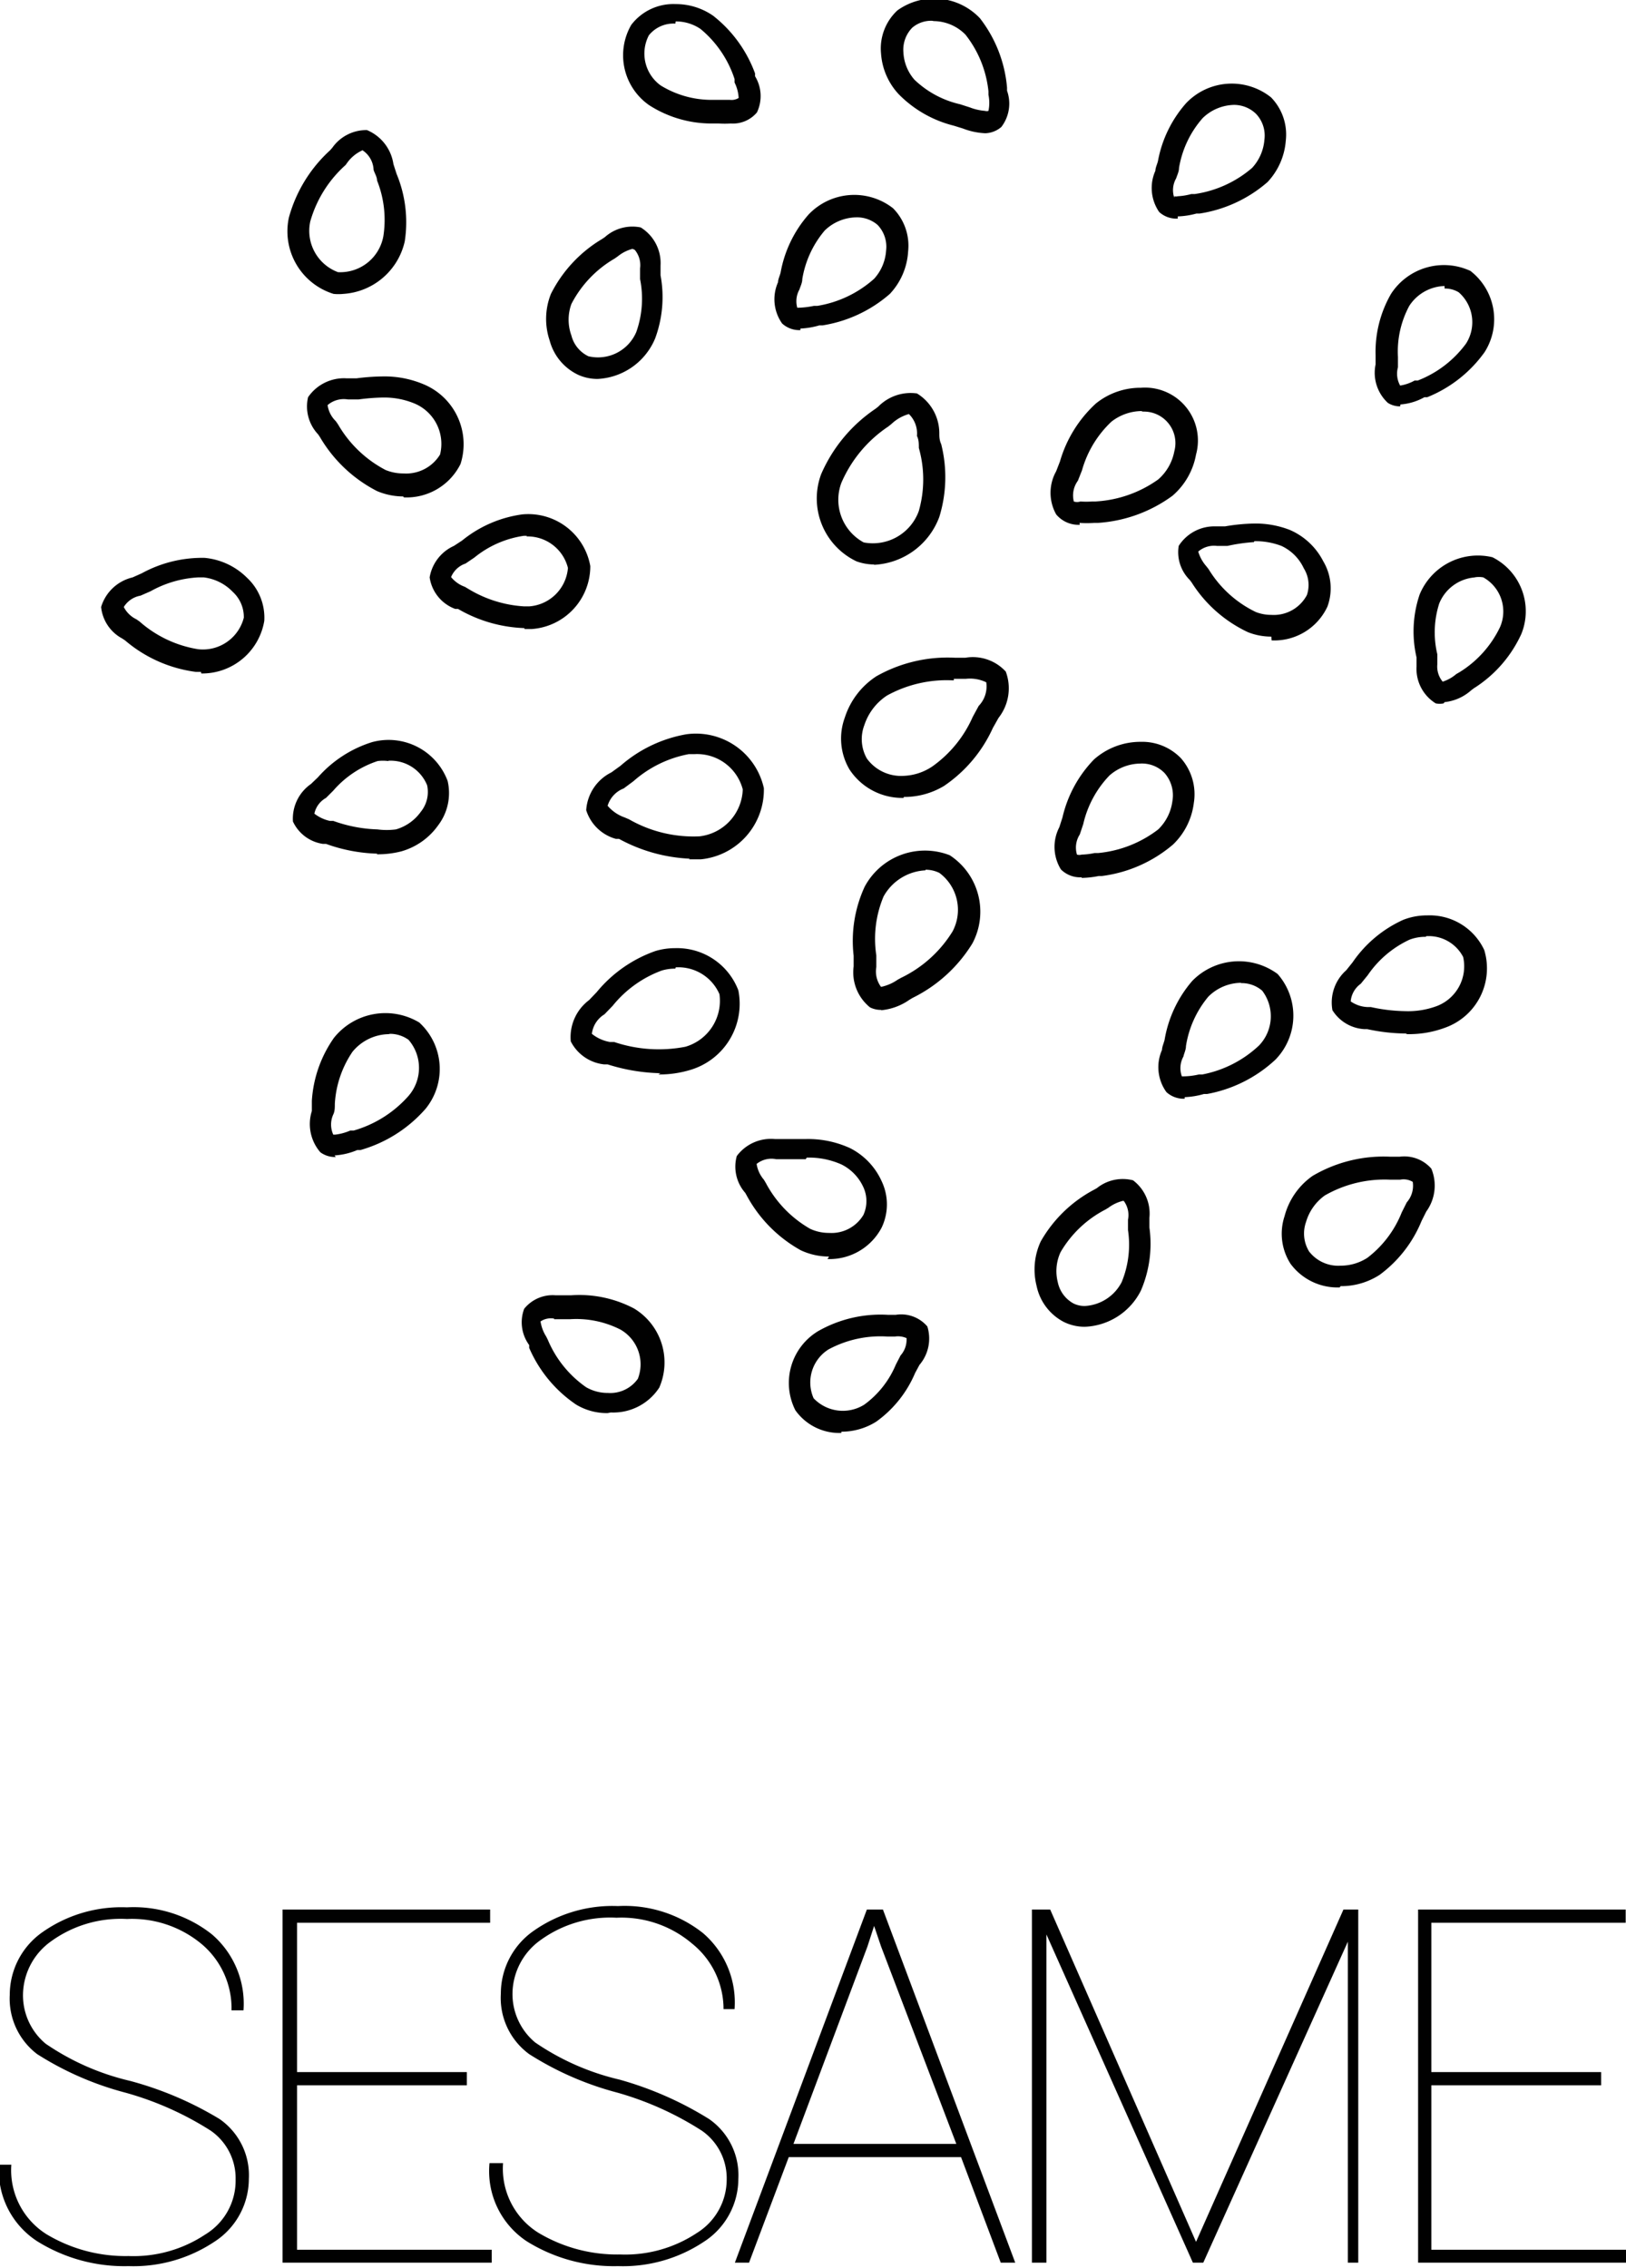 <svg id="Layer_1" data-name="Layer 1" xmlns="http://www.w3.org/2000/svg" viewBox="0 0 51.62 72"><defs><style>.cls-1{fill:#010101;}</style></defs><title>sesame_icon</title><path class="cls-1" d="M15.51,75.86a1.84,1.84,0,0,0-.79-1.55A10,10,0,0,0,12,73.1a9.87,9.87,0,0,1-2.79-1.22A2.21,2.21,0,0,1,8.34,70a2.43,2.43,0,0,1,1.05-2,4.35,4.35,0,0,1,2.67-.78,4,4,0,0,1,2.7.86,2.9,2.9,0,0,1,1,2.41v0H15.38a2.67,2.67,0,0,0-.92-2.08,3.46,3.46,0,0,0-2.4-.82,3.76,3.76,0,0,0-2.41.71,2.11,2.11,0,0,0-.89,1.68,2,2,0,0,0,.72,1.57,7.93,7.93,0,0,0,2.68,1.18A10.94,10.94,0,0,1,15,73.94a2.17,2.17,0,0,1,.93,1.9,2.38,2.38,0,0,1-1.1,2,4.63,4.63,0,0,1-2.72.77,5.22,5.22,0,0,1-2.9-.79A2.67,2.67,0,0,1,8,75.39v0H8.39a2.4,2.4,0,0,0,1.12,2.21,4.87,4.87,0,0,0,2.6.69,4.11,4.11,0,0,0,2.43-.68A2,2,0,0,0,15.51,75.86Z" transform="translate(-8.03 -6.67)"/><path class="cls-1" d="M22.85,72.87H17.46v5.22h6.18V78.5H17V67.29h6.59v0.42H17.46v4.74h5.39v0.42Z" transform="translate(-8.03 -6.67)"/><path class="cls-1" d="M31.1,75.86a1.84,1.84,0,0,0-.79-1.55,10,10,0,0,0-2.69-1.21,9.87,9.87,0,0,1-2.79-1.22,2.21,2.21,0,0,1-.9-1.92,2.43,2.43,0,0,1,1.05-2,4.35,4.35,0,0,1,2.67-.78,4,4,0,0,1,2.7.86,2.9,2.9,0,0,1,1,2.41v0H31A2.67,2.67,0,0,0,30,68.37a3.46,3.46,0,0,0-2.4-.82,3.76,3.76,0,0,0-2.41.71,2.11,2.11,0,0,0-.89,1.68,2,2,0,0,0,.72,1.57,7.93,7.93,0,0,0,2.68,1.18,10.94,10.94,0,0,1,2.84,1.25,2.17,2.17,0,0,1,.93,1.9,2.38,2.38,0,0,1-1.1,2,4.63,4.63,0,0,1-2.72.77,5.22,5.22,0,0,1-2.9-.79,2.67,2.67,0,0,1-1.18-2.48v0H24a2.4,2.4,0,0,0,1.12,2.21,4.87,4.87,0,0,0,2.6.69,4.11,4.11,0,0,0,2.43-.68A2,2,0,0,0,31.1,75.86Z" transform="translate(-8.03 -6.67)"/><path class="cls-1" d="M38.54,75.15H33.07L31.81,78.5H31.36l4.19-11.21h0.51l4.2,11.21H39.8Zm-5.32-.42h5.17L36,68.46l-0.22-.65h0l-0.21.65Z" transform="translate(-8.03 -6.67)"/><path class="cls-1" d="M46,77.84h0l4.68-10.55h0.47V78.5H50.82V68.31h0L46.23,78.5H45.9L41.25,68.08h0V78.5H40.79V67.29h0.58Z" transform="translate(-8.03 -6.67)"/><path class="cls-1" d="M58.86,72.87H53.47v5.22h6.18V78.5H53.05V67.29h6.59v0.42H53.47v4.74h5.39v0.42Z" transform="translate(-8.03 -6.67)"/><path class="cls-1" d="M34.35,46.56h0a2.1,2.1,0,0,1-.9-0.2,4.34,4.34,0,0,1-1.71-1.73l-0.05-.09a1.26,1.26,0,0,1-.27-1.17,1.35,1.35,0,0,1,1.21-.54l0.32,0c0.2,0,.42,0,0.66,0a3.2,3.2,0,0,1,1.41.29,2.18,2.18,0,0,1,1,1.05,1.71,1.71,0,0,1,0,1.47,1.87,1.87,0,0,1-1.72,1h0Zm-0.74-3.09c-0.22,0-.42,0-0.6,0l-0.34,0a0.75,0.75,0,0,0-.62.15,1,1,0,0,0,.23.5l0.06,0.1a3.64,3.64,0,0,0,1.41,1.46,1.41,1.41,0,0,0,.6.13h0a1.18,1.18,0,0,0,1.09-.57,1.06,1.06,0,0,0,0-.88,1.5,1.5,0,0,0-.69-0.72,2.52,2.52,0,0,0-1.11-.22h0Z" transform="translate(-8.03 -6.67)"/><path class="cls-1" d="M34.74,52.16h0a1.71,1.71,0,0,1-1.46-.72A1.92,1.92,0,0,1,34,48.93a4,4,0,0,1,2.21-.52h0.26a1.09,1.09,0,0,1,1,.37A1.29,1.29,0,0,1,37.22,50l-0.14.26a3.64,3.64,0,0,1-1.23,1.54,2.06,2.06,0,0,1-1.11.32h0ZM36.2,49.1a3.47,3.47,0,0,0-1.87.41,1.24,1.24,0,0,0-.47,1.55,1.28,1.28,0,0,0,1.61.2,3,3,0,0,0,1-1.27l0.15-.29a0.76,0.76,0,0,0,.19-0.55,0.67,0.67,0,0,0-.37-0.05H36.2Z" transform="translate(-8.03 -6.67)"/><path class="cls-1" d="M27.32,51.53a1.89,1.89,0,0,1-1-.27,4.16,4.16,0,0,1-1.49-1.8l0-.09a1.22,1.22,0,0,1-.16-1.15,1.16,1.16,0,0,1,1-.43h0.49a3.72,3.72,0,0,1,2,.42,2,2,0,0,1,.8,2.51,1.74,1.74,0,0,1-1.54.79h0Zm-1.7-3a0.59,0.59,0,0,0-.43.09,1.25,1.25,0,0,0,.18.48l0.05,0.1a3.47,3.47,0,0,0,1.22,1.51,1.37,1.37,0,0,0,.69.18h0a1.07,1.07,0,0,0,.95-0.45,1.27,1.27,0,0,0-.55-1.56,3.09,3.09,0,0,0-1.61-.33H25.62Z" transform="translate(-8.03 -6.67)"/><path class="cls-1" d="M29,40.74a5.93,5.93,0,0,1-1.68-.28l-0.11,0a1.35,1.35,0,0,1-1.06-.73,1.47,1.47,0,0,1,.58-1.31l0.24-.25a4.22,4.22,0,0,1,1.87-1.31,2.17,2.17,0,0,1,.63-0.09,2.08,2.08,0,0,1,2,1.34,2.19,2.19,0,0,1-1.54,2.53,3.37,3.37,0,0,1-1,.14h0Zm0.47-3.32a1.51,1.51,0,0,0-.43.06,3.6,3.6,0,0,0-1.56,1.12l-0.26.27a0.84,0.84,0,0,0-.4.62,1.25,1.25,0,0,0,.58.26l0.13,0a4.44,4.44,0,0,0,2.26.15,1.52,1.52,0,0,0,1.08-1.67,1.42,1.42,0,0,0-1.39-.85h0Z" transform="translate(-8.03 -6.67)"/><path class="cls-1" d="M36.72,32h0A2,2,0,0,1,35,31.1a1.93,1.93,0,0,1-.15-1.65,2.46,2.46,0,0,1,1-1.31,4.59,4.59,0,0,1,2.49-.59h0.34a1.42,1.42,0,0,1,1.28.44,1.52,1.52,0,0,1-.23,1.47l-0.18.32A4.43,4.43,0,0,1,38,31.62a2.44,2.44,0,0,1-1.28.35h0Zm1.59-3.73a3.93,3.93,0,0,0-2.12.48,1.79,1.79,0,0,0-.72.94,1.25,1.25,0,0,0,.08,1.06,1.34,1.34,0,0,0,1.17.55h0A1.74,1.74,0,0,0,37.63,31a3.8,3.8,0,0,0,1.28-1.57l0.19-.35a0.89,0.89,0,0,0,.24-0.75,1.19,1.19,0,0,0-.65-0.11H38.31Z" transform="translate(-8.03 -6.67)"/><path class="cls-1" d="M52.48,19.57h0a0.71,0.71,0,0,1-.39-0.11,1.3,1.3,0,0,1-.39-1.22c0-.09,0-0.19,0-0.3A3.69,3.69,0,0,1,52.19,16a2,2,0,0,1,2.52-.73,1.94,1.94,0,0,1,.45,2.58,4.13,4.13,0,0,1-1.82,1.43l-0.09,0a1.83,1.83,0,0,1-.76.23h0Zm1.41-3.82a1.38,1.38,0,0,0-1.12.63A3.06,3.06,0,0,0,52.41,18c0,0.12,0,.23,0,0.33a0.77,0.77,0,0,0,.07.58h0a1.38,1.38,0,0,0,.46-0.16l0.1,0a3.44,3.44,0,0,0,1.53-1.17,1.26,1.26,0,0,0-.23-1.63,0.83,0.83,0,0,0-.45-0.12h0Z" transform="translate(-8.03 -6.67)"/><path class="cls-1" d="M45.42,13.61h0a0.81,0.81,0,0,1-.59-0.21,1.34,1.34,0,0,1-.12-1.31c0-.09.05-0.19,0.08-0.3a3.81,3.81,0,0,1,.9-1.85,2,2,0,0,1,2.69-.18,1.69,1.69,0,0,1,.47,1.37,2.16,2.16,0,0,1-.58,1.32,4.27,4.27,0,0,1-2.16,1l-0.1,0a2.5,2.5,0,0,1-.59.09h0Zm-0.11-.71a0.22,0.22,0,0,0,.11,0h0a2,2,0,0,0,.43-0.07l0.11,0A3.58,3.58,0,0,0,47.78,12a1.48,1.48,0,0,0,.39-0.89,1,1,0,0,0-.26-0.82A1,1,0,0,0,47.21,10a1.47,1.47,0,0,0-1,.42A3.18,3.18,0,0,0,45.46,12c0,0.12-.06.23-0.09,0.33a0.75,0.75,0,0,0-.06.62h0Z" transform="translate(-8.03 -6.67)"/><path class="cls-1" d="M31.24,10.59a2.93,2.93,0,0,1-.4,0l-0.3,0a3.66,3.66,0,0,1-1.9-.58,1.93,1.93,0,0,1-.57-2.55,1.68,1.68,0,0,1,1.41-.66,2.07,2.07,0,0,1,1.19.37A4.13,4.13,0,0,1,32,9l0,0.09a1.21,1.21,0,0,1,.06,1.15,1,1,0,0,1-.84.35h0ZM29.47,7.42a1,1,0,0,0-.84.37A1.25,1.25,0,0,0,29,9.38a3.08,3.08,0,0,0,1.56.46l0.33,0,0.31,0a0.43,0.43,0,0,0,.28-0.06,1.25,1.25,0,0,0-.13-0.49l0-.11a3.44,3.44,0,0,0-1.08-1.59,1.39,1.39,0,0,0-.79-0.24h0Z" transform="translate(-8.03 -6.67)"/><path class="cls-1" d="M18.93,16h0a1.57,1.57,0,0,1-.31,0,2.08,2.08,0,0,1-1.42-2.42,4.49,4.49,0,0,1,1.31-2.14l0.07-.08a1.32,1.32,0,0,1,1.1-.56,1.39,1.39,0,0,1,.84,1.08l0.1,0.31a4,4,0,0,1,.26,2.14A2.14,2.14,0,0,1,18.93,16h0Zm0.61-4.56a1.22,1.22,0,0,0-.46.36L19,11.91a3.78,3.78,0,0,0-1.12,1.79,1.4,1.4,0,0,0,.88,1.61,1.39,1.39,0,0,0,1.44-1.14A3.37,3.37,0,0,0,20,12.4c0-.12-0.08-0.23-0.11-0.34a0.78,0.78,0,0,0-.31-0.59h0Z" transform="translate(-8.03 -6.67)"/><path class="cls-1" d="M14.41,28H14.25A4.31,4.31,0,0,1,12,27l-0.09-.06a1.28,1.28,0,0,1-.67-1,1.37,1.37,0,0,1,1-.94l0.29-.13a4,4,0,0,1,2-.49,2.19,2.19,0,0,1,1.34.63,1.73,1.73,0,0,1,.55,1.37,2,2,0,0,1-2,1.67h0Zm-0.09-3a3.48,3.48,0,0,0-1.51.44l-0.32.14a0.78,0.78,0,0,0-.53.36,0.87,0.87,0,0,0,.4.39l0.1,0.07a3.69,3.69,0,0,0,1.86.88,1.34,1.34,0,0,0,1.45-1,1.08,1.08,0,0,0-.35-0.82A1.53,1.53,0,0,0,14.5,25H14.31Z" transform="translate(-8.03 -6.67)"/><path class="cls-1" d="M20,33.77h0a5.17,5.17,0,0,1-1.62-.31l-0.1,0a1.25,1.25,0,0,1-.95-0.71,1.34,1.34,0,0,1,.57-1.19l0.22-.21a3.8,3.8,0,0,1,1.72-1.12,2,2,0,0,1,2.4,1.23,1.69,1.69,0,0,1-.3,1.41,2.15,2.15,0,0,1-1.18.83,3,3,0,0,1-.76.09h0Zm0.35-2.94a1.28,1.28,0,0,0-.33,0,3.17,3.17,0,0,0-1.41.94L18.38,32a0.75,0.75,0,0,0-.37.5,1.23,1.23,0,0,0,.49.23l0.11,0a4.52,4.52,0,0,0,1.4.27h0A2.29,2.29,0,0,0,20.6,33a1.47,1.47,0,0,0,.79-0.56,1,1,0,0,0,.2-0.84,1.25,1.25,0,0,0-1.22-.78h0Z" transform="translate(-8.03 -6.67)"/><path class="cls-1" d="M18.69,43.4h0a0.78,0.78,0,0,1-.49-0.15,1.37,1.37,0,0,1-.27-1.31c0-.1,0-0.2,0-0.32a3.89,3.89,0,0,1,.7-2,2.09,2.09,0,0,1,2.71-.49,2,2,0,0,1,.2,2.74,4.31,4.31,0,0,1-2.07,1.31l-0.1,0a2.17,2.17,0,0,1-.72.17h0Zm1.68-3.9a1.52,1.52,0,0,0-1.15.56,3.27,3.27,0,0,0-.56,1.65c0,0.12,0,.24-0.05.34a0.77,0.77,0,0,0,0,.64h0.06a1.67,1.67,0,0,0,.48-0.13l0.11,0A3.68,3.68,0,0,0,21,41.46,1.36,1.36,0,0,0,21,39.68a1,1,0,0,0-.59-0.19h0Z" transform="translate(-8.03 -6.67)"/><path class="cls-1" d="M36,38.73h0a0.76,0.76,0,0,1-.35-0.08,1.43,1.43,0,0,1-.52-1.3c0-.1,0-0.22,0-0.34a4.11,4.11,0,0,1,.35-2.19,2.17,2.17,0,0,1,2.7-1,2.14,2.14,0,0,1,.72,2.8A4.62,4.62,0,0,1,37,38.35l-0.1.06a1.86,1.86,0,0,1-.89.33h0Zm1.41-4.43a1.61,1.61,0,0,0-1.33.83A3.48,3.48,0,0,0,35.85,37c0,0.13,0,.26,0,0.37A0.82,0.82,0,0,0,36,38h0a1.45,1.45,0,0,0,.53-0.23l0.11-.06a3.91,3.91,0,0,0,1.63-1.47,1.46,1.46,0,0,0-.42-1.86,1,1,0,0,0-.44-0.1h0Z" transform="translate(-8.03 -6.67)"/><path class="cls-1" d="M42.37,34.52h0a0.86,0.86,0,0,1-.66-0.25,1.36,1.36,0,0,1-.05-1.34l0.1-.31a3.9,3.9,0,0,1,1-1.84,2.22,2.22,0,0,1,1.48-.56,1.71,1.71,0,0,1,1.28.52,1.73,1.73,0,0,1,.41,1.42,2.2,2.2,0,0,1-.66,1.32,4.32,4.32,0,0,1-2.26,1l-0.1,0a3,3,0,0,1-.54.06h0Zm1.88-3.61a1.51,1.51,0,0,0-1,.38,3.28,3.28,0,0,0-.83,1.54l-0.11.33a0.77,0.77,0,0,0-.09.64,0.27,0.27,0,0,0,.15,0h0a2.25,2.25,0,0,0,.41-0.05l0.12,0A3.7,3.7,0,0,0,44.8,33a1.52,1.52,0,0,0,.45-0.9A1.07,1.07,0,0,0,45,31.21a1,1,0,0,0-.77-0.3h0Z" transform="translate(-8.03 -6.67)"/><path class="cls-1" d="M53.86,29h0a0.67,0.67,0,0,1-.25,0A1.29,1.29,0,0,1,53,27.83c0-.09,0-0.19,0-0.29a3.65,3.65,0,0,1,.1-2,2,2,0,0,1,2.31-1.18,1.92,1.92,0,0,1,.92,2.43,4,4,0,0,1-1.51,1.73l-0.08.06a1.51,1.51,0,0,1-.85.38h0Zm1-4a1.33,1.33,0,0,0-1.14.83,3,3,0,0,0-.06,1.61c0,0.11,0,.22,0,0.32a0.75,0.75,0,0,0,.17.55h0a1.23,1.23,0,0,0,.43-0.24L54.38,28a3.41,3.41,0,0,0,1.27-1.42A1.24,1.24,0,0,0,55.12,25,0.76,0.76,0,0,0,54.84,25h0Z" transform="translate(-8.03 -6.67)"/><path class="cls-1" d="M50.56,47.54h0A1.85,1.85,0,0,1,49,46.79a1.77,1.77,0,0,1-.19-1.51A2.26,2.26,0,0,1,49.7,44a4.44,4.44,0,0,1,2.45-.61h0.32a1.14,1.14,0,0,1,1,.38,1.4,1.4,0,0,1-.16,1.36l-0.15.3a4,4,0,0,1-1.33,1.71,2.24,2.24,0,0,1-1.24.36h0Zm1.9-3.42H52.16a3.81,3.81,0,0,0-2.07.5,1.58,1.58,0,0,0-.6.85,1.09,1.09,0,0,0,.1.93,1.17,1.17,0,0,0,1,.45h0a1.56,1.56,0,0,0,.85-0.25,3.38,3.38,0,0,0,1.09-1.44l0.16-.32a0.8,0.8,0,0,0,.19-0.65,0.56,0.56,0,0,0-.4-0.07h0Z" transform="translate(-8.03 -6.67)"/><path class="cls-1" d="M29.93,33.93a5.16,5.16,0,0,1-2.25-.63l-0.1,0a1.37,1.37,0,0,1-.94-0.91,1.44,1.44,0,0,1,.8-1.2l0.29-.21a4.29,4.29,0,0,1,2.09-1,2.21,2.21,0,0,1,2.46,1.71,2.22,2.22,0,0,1-2,2.26l-0.38,0h0Zm0.15-3.32H29.9a3.67,3.67,0,0,0-1.76.86l-0.31.23a0.85,0.85,0,0,0-.51.55,1.25,1.25,0,0,0,.54.37L28,32.68a4.11,4.11,0,0,0,2.24.54,1.55,1.55,0,0,0,1.37-1.49,1.5,1.5,0,0,0-1.52-1.12h0Z" transform="translate(-8.03 -6.67)"/><path class="cls-1" d="M33.44,17.15a0.81,0.81,0,0,1-.58-0.21,1.33,1.33,0,0,1-.13-1.31c0-.09.05-0.19,0.08-0.3a3.81,3.81,0,0,1,.89-1.85,2,2,0,0,1,2.68-.2,1.69,1.69,0,0,1,.48,1.37A2.15,2.15,0,0,1,36.28,16,4.26,4.26,0,0,1,34.14,17l-0.1,0a2.52,2.52,0,0,1-.6.1h0Zm-0.1-.71a2.75,2.75,0,0,0,.53-0.06l0.11,0a3.56,3.56,0,0,0,1.8-.86,1.47,1.47,0,0,0,.38-0.89,1,1,0,0,0-.27-0.82,1,1,0,0,0-.68-0.24,1.47,1.47,0,0,0-1,.42,3.18,3.18,0,0,0-.71,1.54c0,0.12-.06.23-0.09,0.33a0.76,0.76,0,0,0-.06.61h0Z" transform="translate(-8.03 -6.67)"/><path class="cls-1" d="M27,18.7h0a1.5,1.5,0,0,1-.59-0.12,1.68,1.68,0,0,1-.93-1.1A2.14,2.14,0,0,1,25.52,16a4.25,4.25,0,0,1,1.62-1.74l0.09-.06a1.31,1.31,0,0,1,1.14-.31A1.33,1.33,0,0,1,29,15.1c0,0.09,0,.2,0,0.31a3.78,3.78,0,0,1-.17,2A2.09,2.09,0,0,1,27,18.7h0Zm1.11-4.13a1.25,1.25,0,0,0-.47.24l-0.1.07a3.55,3.55,0,0,0-1.37,1.44,1.46,1.46,0,0,0,0,1,1,1,0,0,0,.54.66,1.32,1.32,0,0,0,1.52-.77,3.16,3.16,0,0,0,.12-1.68c0-.12,0-0.23,0-0.34a0.76,0.76,0,0,0-.17-0.59h0Z" transform="translate(-8.03 -6.67)"/><path class="cls-1" d="M39.31,10.9h0a2.22,2.22,0,0,1-.71-0.15l-0.29-.09a3.71,3.71,0,0,1-1.75-1A2.1,2.1,0,0,1,36,8.37,1.65,1.65,0,0,1,36.52,7a2,2,0,0,1,2.62.25A4.17,4.17,0,0,1,40,9.45l0,0.1a1.22,1.22,0,0,1-.18,1.15,0.82,0.82,0,0,1-.57.2h0ZM37.62,7.33a0.92,0.92,0,0,0-.63.22,1,1,0,0,0-.28.78,1.42,1.42,0,0,0,.35.87,3.08,3.08,0,0,0,1.45.78l0.31,0.1a1.69,1.69,0,0,0,.48.11,0.19,0.19,0,0,0,.11,0,1.25,1.25,0,0,0,0-.51l0-.11a3.48,3.48,0,0,0-.73-1.8,1.43,1.43,0,0,0-1-.43h0Z" transform="translate(-8.03 -6.67)"/><path class="cls-1" d="M42.31,23.33h0A0.92,0.92,0,0,1,41.56,23a1.4,1.4,0,0,1,0-1.37l0.12-.31a4,4,0,0,1,1.14-1.84,2.25,2.25,0,0,1,1.43-.5A1.68,1.68,0,0,1,46,21.1a2.25,2.25,0,0,1-.75,1.31,4.49,4.49,0,0,1-2.37.86H42.77a3.32,3.32,0,0,1-.47,0h0Zm2-3.61a1.57,1.57,0,0,0-1,.34,3.37,3.37,0,0,0-.93,1.54l-0.13.33a0.79,0.79,0,0,0-.13.66,0.33,0.33,0,0,0,.21,0h0a2.63,2.63,0,0,0,.37,0H42.8a3.78,3.78,0,0,0,2-.7A1.57,1.57,0,0,0,45.31,21a1,1,0,0,0-1.05-1.26h0Z" transform="translate(-8.03 -6.67)"/><path class="cls-1" d="M48.39,26.88h0a2,2,0,0,1-.74-0.14,4.24,4.24,0,0,1-1.79-1.58l-0.06-.08A1.24,1.24,0,0,1,45.45,24a1.34,1.34,0,0,1,1.16-.62l0.31,0a6,6,0,0,1,.93-0.09,3,3,0,0,1,1.12.2,2.15,2.15,0,0,1,1.07,1,1.68,1.68,0,0,1,.13,1.44,1.86,1.86,0,0,1-1.77,1.07h0Zm-0.55-3A5.47,5.47,0,0,0,47,24l-0.34,0a0.77,0.77,0,0,0-.59.18,1.24,1.24,0,0,0,.26.47l0.07,0.09A3.56,3.56,0,0,0,47.9,26.1a1.35,1.35,0,0,0,.49.09h0a1.19,1.19,0,0,0,1.13-.63,1,1,0,0,0-.1-0.85A1.46,1.46,0,0,0,48.71,24a2.33,2.33,0,0,0-.86-0.15h0Z" transform="translate(-8.03 -6.67)"/><path class="cls-1" d="M45.64,41.55h0a0.81,0.81,0,0,1-.58-0.21A1.35,1.35,0,0,1,44.92,40c0-.09.05-0.2,0.08-0.31a3.84,3.84,0,0,1,.88-1.88,2.07,2.07,0,0,1,2.71-.22,2,2,0,0,1-.07,2.72,4.32,4.32,0,0,1-2.17,1.09l-0.1,0a2.51,2.51,0,0,1-.61.1h0Zm1.8-3.68a1.49,1.49,0,0,0-1.05.44,3.22,3.22,0,0,0-.71,1.57c0,0.12-.06.23-0.08,0.33a0.76,0.76,0,0,0-.05.63,2.28,2.28,0,0,0,.54-0.06l0.11,0A3.62,3.62,0,0,0,48,39.86a1.34,1.34,0,0,0,.1-1.74,1,1,0,0,0-.68-0.24h0Z" transform="translate(-8.03 -6.67)"/><path class="cls-1" d="M52.66,39.48h0a6,6,0,0,1-1.23-.14l-0.1,0a1.28,1.28,0,0,1-1-.6,1.37,1.37,0,0,1,.44-1.27l0.2-.25a3.89,3.89,0,0,1,1.61-1.35,2.06,2.06,0,0,1,.76-0.14,1.91,1.91,0,0,1,1.81,1.1,2,2,0,0,1-1.23,2.46,3.29,3.29,0,0,1-1.22.21h0Zm0.63-3.07a1.41,1.41,0,0,0-.51.09,3.28,3.28,0,0,0-1.33,1.13l-0.22.27a0.77,0.77,0,0,0-.32.56,1,1,0,0,0,.53.18l0.11,0a5.39,5.39,0,0,0,1.09.13h0a2.62,2.62,0,0,0,1-.16,1.35,1.35,0,0,0,.84-1.56,1.23,1.23,0,0,0-1.17-.66h0Z" transform="translate(-8.03 -6.67)"/><path class="cls-1" d="M42.47,48.79h0a1.51,1.51,0,0,1-.66-0.15,1.67,1.67,0,0,1-.87-1.14,2.12,2.12,0,0,1,.13-1.42,4.21,4.21,0,0,1,1.69-1.64l0.09-.05A1.31,1.31,0,0,1,44,44.14a1.32,1.32,0,0,1,.52,1.19c0,0.09,0,.2,0,0.31a3.75,3.75,0,0,1-.27,2,2.08,2.08,0,0,1-1.79,1.15h0Zm1.22-4a1.26,1.26,0,0,0-.47.22l-0.1.06a3.51,3.51,0,0,0-1.42,1.35,1.43,1.43,0,0,0-.09.95,1,1,0,0,0,.5.68,0.8,0.8,0,0,0,.36.08h0a1.4,1.4,0,0,0,1.17-.76,3.12,3.12,0,0,0,.2-1.65c0-.12,0-0.23,0-0.33a0.75,0.75,0,0,0-.13-0.59h0Z" transform="translate(-8.03 -6.67)"/><path class="cls-1" d="M35.78,24.59h0a1.66,1.66,0,0,1-.56-0.1,2.21,2.21,0,0,1-1.12-2.77,4.81,4.81,0,0,1,1.72-2.07l0.09-.07a1.44,1.44,0,0,1,1.23-.42,1.48,1.48,0,0,1,.71,1.26c0,0.11,0,.22.06,0.35a4.28,4.28,0,0,1-.06,2.31,2.33,2.33,0,0,1-2.07,1.52h0Zm1.12-4.78a1.32,1.32,0,0,0-.57.32l-0.1.08A4.1,4.1,0,0,0,34.74,22a1.54,1.54,0,0,0,.71,1.89,1.55,1.55,0,0,0,1.75-1,3.66,3.66,0,0,0,0-2c0-.14,0-0.26-0.06-0.38a0.86,0.86,0,0,0-.26-0.7h0Z" transform="translate(-8.03 -6.67)"/><path class="cls-1" d="M20.83,22.43h0A2.14,2.14,0,0,1,20,22.26a4.45,4.45,0,0,1-1.81-1.71l-0.06-.09a1.29,1.29,0,0,1-.32-1.18,1.38,1.38,0,0,1,1.22-.6l0.32,0a6.92,6.92,0,0,1,.84-0.06,3.19,3.19,0,0,1,1.29.25,2.06,2.06,0,0,1,1.17,2.53,1.91,1.91,0,0,1-1.8,1.06h0Zm-0.65-3.14a6.47,6.47,0,0,0-.76.06l-0.35,0a0.79,0.79,0,0,0-.64.18,0.88,0.88,0,0,0,.26.51l0.07,0.1a3.75,3.75,0,0,0,1.51,1.45,1.46,1.46,0,0,0,.57.11A1.26,1.26,0,0,0,22,21.1a1.39,1.39,0,0,0-.81-1.62,2.51,2.51,0,0,0-1-.19h0Z" transform="translate(-8.03 -6.67)"/><path class="cls-1" d="M24.68,26.61h0A4.47,4.47,0,0,1,22.57,26l-0.09,0A1.26,1.26,0,0,1,21.67,25,1.34,1.34,0,0,1,22.44,24l0.26-.17A3.84,3.84,0,0,1,24.61,23a2,2,0,0,1,2.16,1.64,2,2,0,0,1-1.87,2H24.68Zm0.08-2.93h-0.1a3.21,3.21,0,0,0-1.57.69l-0.28.19a0.76,0.76,0,0,0-.46.43,1,1,0,0,0,.44.31l0.1,0.06a3.85,3.85,0,0,0,1.78.56h0.16a1.33,1.33,0,0,0,1.23-1.22,1.32,1.32,0,0,0-1.32-1h0Z" transform="translate(-8.03 -6.67)"/></svg>